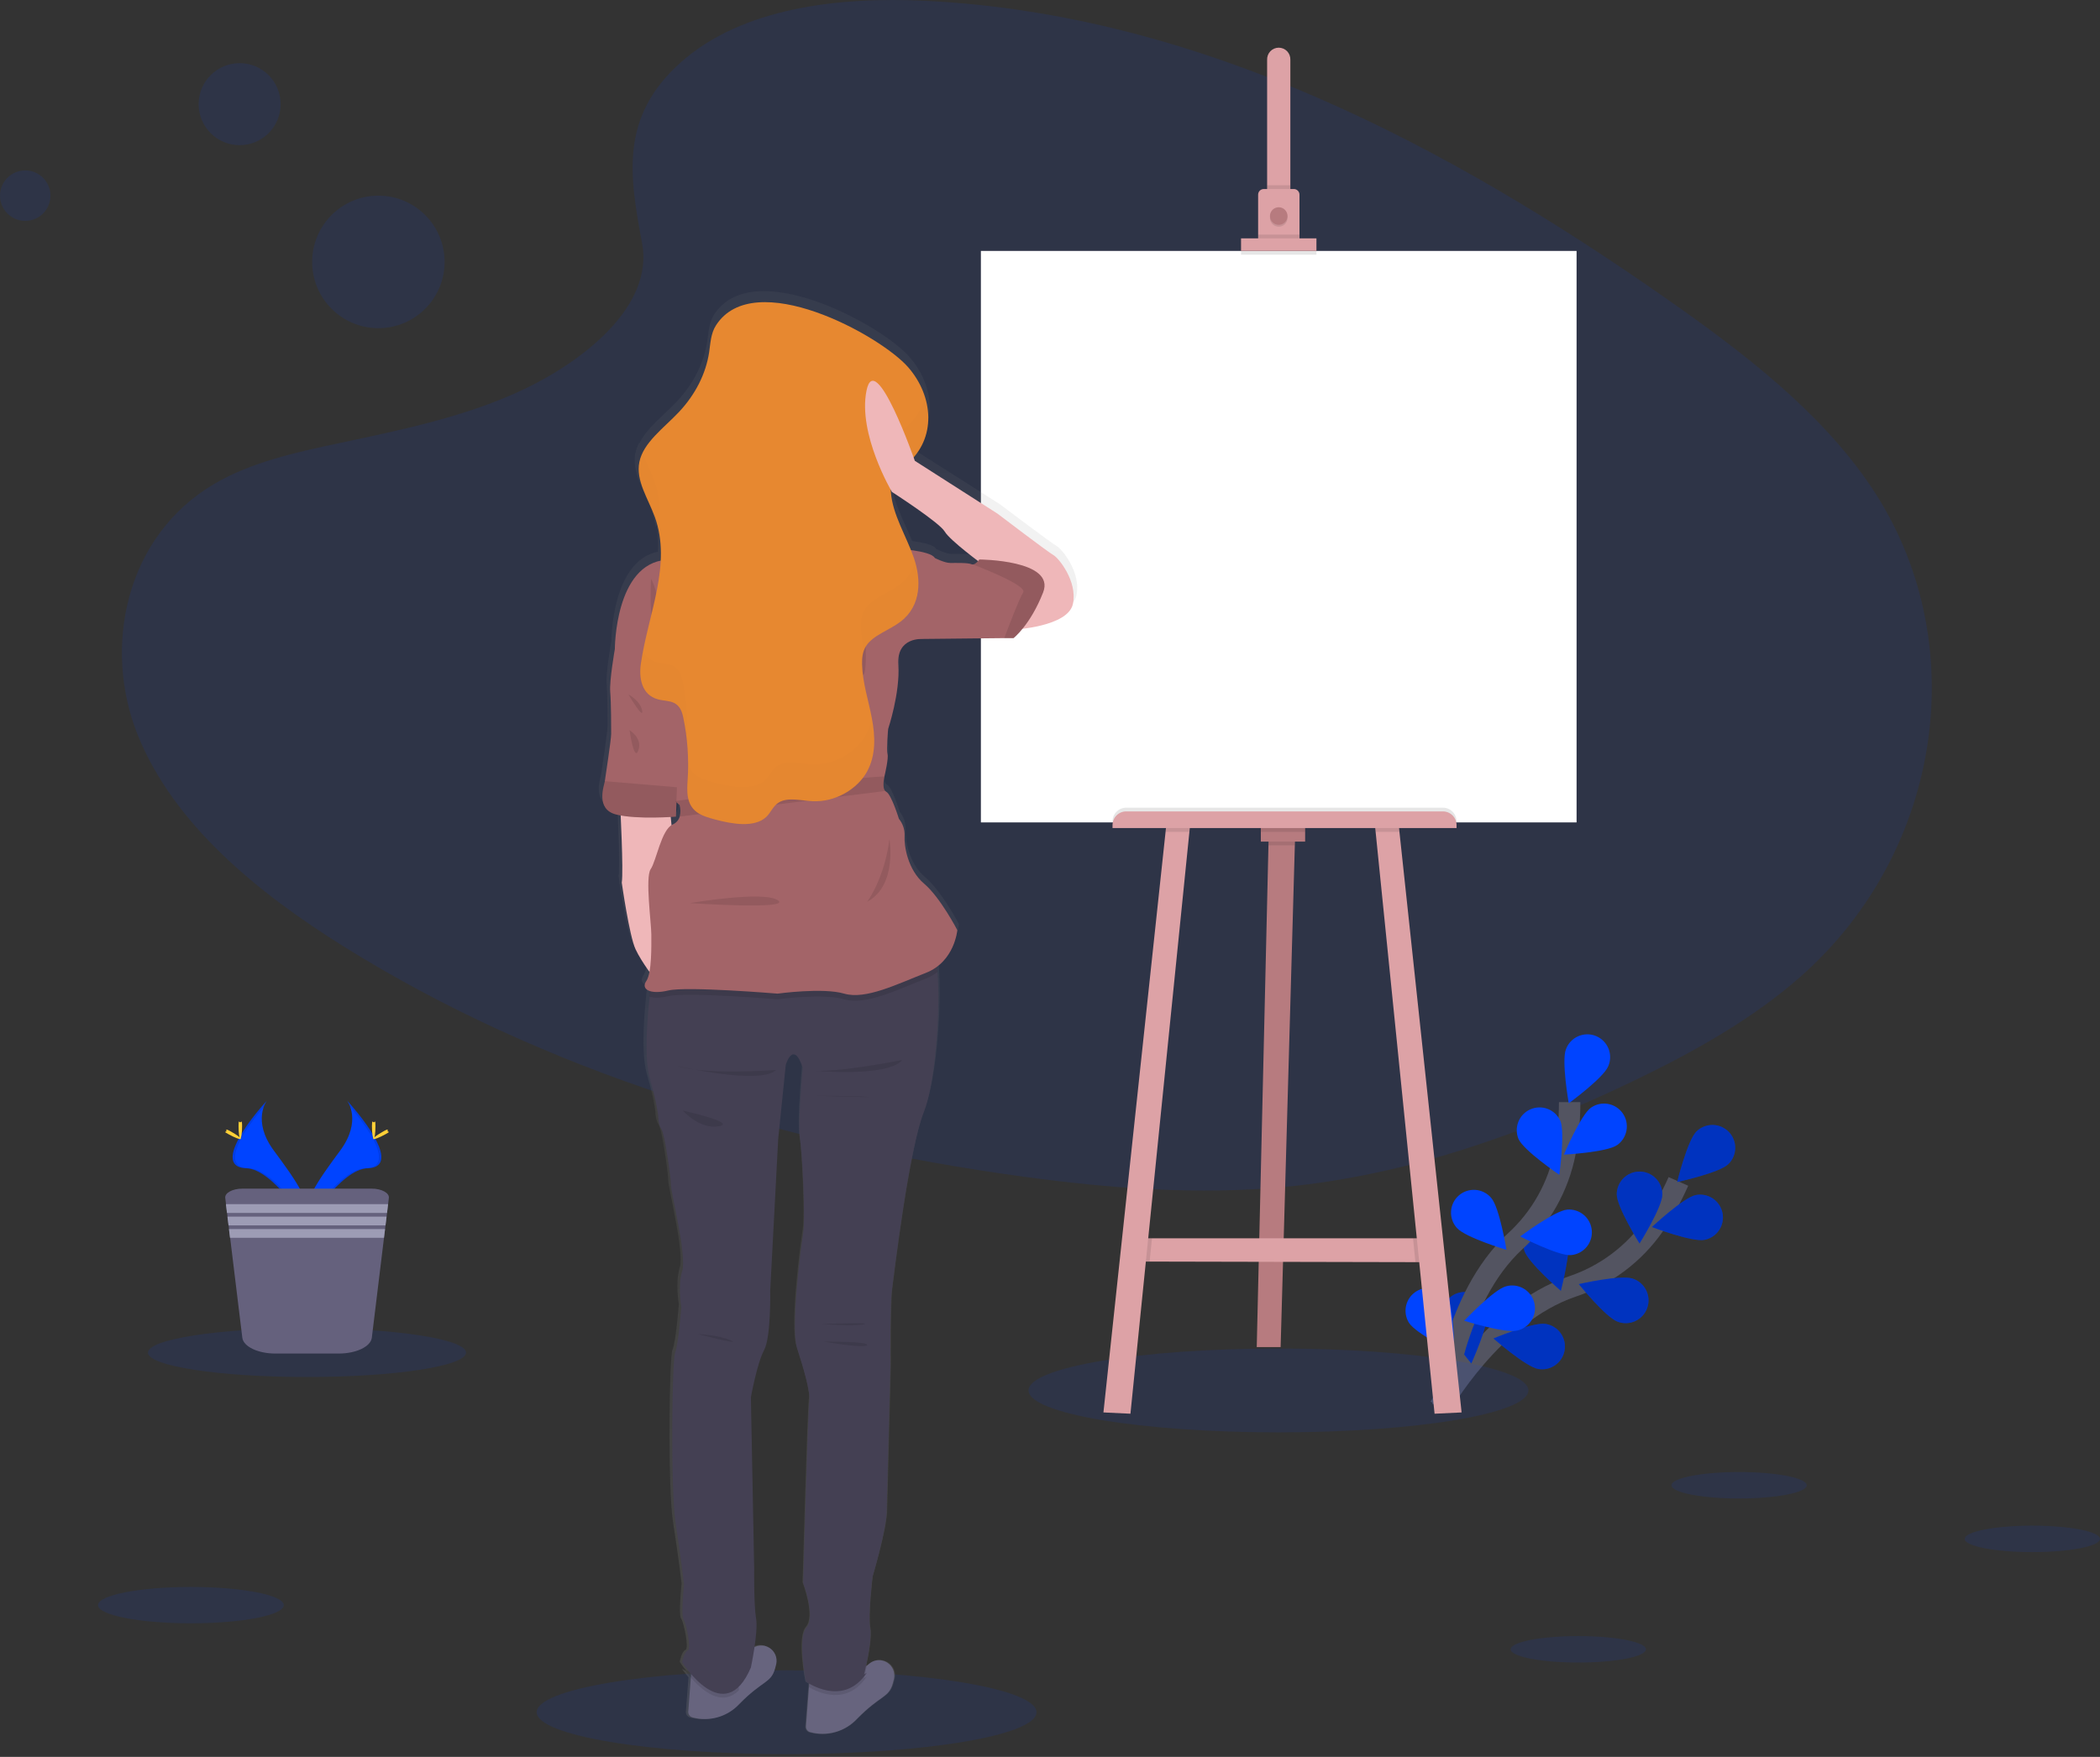 <svg width="196" height="164" viewBox="0 0 196 164" fill="none" xmlns="http://www.w3.org/2000/svg">
<rect x="0" y="0" width="196" height="164" fill="#333333" stroke="none"/>
<path opacity="0.1" d="M63.537 5.824C69.269 0.719 78.265 -0.327 86.454 0.079C112.175 1.359 135.392 13.784 155.476 27.84C162.747 32.927 169.905 38.411 174.623 45.418C184.237 59.683 181.381 79.442 168.023 91.193C163.477 95.191 157.967 98.262 152.311 100.973C142.253 105.803 131.401 109.681 119.986 110.79C111.847 111.576 103.607 110.937 95.513 109.84C72.904 106.765 50.715 99.98 32.109 88.372C23.951 83.281 16.262 76.951 12.899 68.718C9.536 60.486 11.688 50.04 20.019 45.157C23.464 43.141 27.585 42.23 31.617 41.374C37.554 40.115 43.585 38.874 48.942 36.316C54.477 33.673 61.028 28.562 59.929 22.712C58.76 16.442 57.814 10.929 63.537 5.824Z" fill="#0044FF"/>
<path d="M134.391 131.331C134.391 131.331 139.308 122.616 146.711 120.105C149.823 119.071 152.517 117.055 154.387 114.36C155.264 113.073 156.022 111.709 156.651 110.284" stroke="#535461" stroke-width="2" stroke-miterlimit="10"/>
<path d="M161.309 108.672C160.465 109.493 156.535 110.339 156.535 110.339C156.535 110.339 157.498 106.434 158.342 105.615C158.747 105.221 159.292 105.005 159.857 105.013C160.421 105.021 160.959 105.254 161.353 105.659C161.746 106.064 161.963 106.61 161.954 107.175C161.946 107.74 161.714 108.278 161.309 108.672Z" fill="#0044FF"/>
<path d="M159.086 115.738C157.932 115.968 154.18 114.542 154.18 114.542C154.18 114.542 157.112 111.794 158.263 111.558C158.817 111.448 159.392 111.562 159.862 111.876C160.331 112.191 160.657 112.678 160.767 113.233C160.877 113.787 160.763 114.362 160.449 114.832C160.135 115.302 159.647 115.628 159.093 115.738H159.086Z" fill="#0044FF"/>
<path d="M150.992 123.383C149.88 122.991 147.355 119.869 147.355 119.869C147.355 119.869 151.279 118.973 152.385 119.358C152.655 119.445 152.905 119.585 153.12 119.77C153.335 119.955 153.511 120.181 153.638 120.435C153.765 120.689 153.839 120.965 153.858 121.248C153.876 121.531 153.838 121.815 153.745 122.083C153.652 122.351 153.507 122.598 153.317 122.809C153.128 123.021 152.898 123.192 152.642 123.313C152.386 123.434 152.108 123.502 151.824 123.515C151.541 123.527 151.258 123.482 150.992 123.383Z" fill="#0044FF"/>
<path d="M143.566 127.79C142.406 127.593 139.389 124.941 139.389 124.941C139.389 124.941 143.099 123.393 144.259 123.586C144.536 123.629 144.803 123.727 145.043 123.874C145.283 124.021 145.491 124.214 145.656 124.442C145.821 124.67 145.939 124.928 146.004 125.202C146.068 125.476 146.078 125.76 146.032 126.038C145.987 126.315 145.886 126.581 145.737 126.82C145.588 127.058 145.393 127.265 145.164 127.428C144.935 127.591 144.675 127.707 144.401 127.769C144.127 127.831 143.843 127.838 143.566 127.79Z" fill="#0044FF"/>
<path d="M150.896 111.491C150.896 112.669 153.023 116.08 153.023 116.08C153.023 116.08 155.154 112.669 155.154 111.493C155.154 110.928 154.93 110.386 154.53 109.987C154.131 109.587 153.59 109.363 153.025 109.363C152.46 109.363 151.919 109.587 151.52 109.987C151.121 110.386 150.896 110.928 150.896 111.493V111.491Z" fill="#0044FF"/>
<path d="M142.277 116.753C142.63 117.876 145.679 120.495 145.679 120.495C145.679 120.495 146.692 116.602 146.34 115.479C146.171 114.94 145.795 114.49 145.295 114.228C144.795 113.966 144.211 113.914 143.672 114.083C143.133 114.252 142.683 114.628 142.422 115.129C142.16 115.63 142.108 116.214 142.277 116.753Z" fill="#0044FF"/>
<path d="M134.601 123.016C134.758 124.183 137.323 127.281 137.323 127.281C137.323 127.281 138.978 123.615 138.822 122.449C138.746 121.889 138.452 121.382 138.003 121.039C137.554 120.696 136.987 120.546 136.428 120.621C135.868 120.696 135.361 120.991 135.019 121.44C134.676 121.889 134.526 122.456 134.601 123.016Z" fill="#0044FF"/>
<path opacity="0.25" d="M161.309 108.672C160.465 109.493 156.535 110.339 156.535 110.339C156.535 110.339 157.498 106.434 158.342 105.615C158.747 105.221 159.292 105.005 159.857 105.013C160.421 105.021 160.959 105.254 161.353 105.659C161.746 106.064 161.963 106.61 161.954 107.175C161.946 107.74 161.714 108.278 161.309 108.672Z" fill="black"/>
<path opacity="0.25" d="M159.086 115.738C157.932 115.968 154.18 114.542 154.18 114.542C154.18 114.542 157.112 111.794 158.263 111.558C158.817 111.448 159.392 111.562 159.862 111.876C160.331 112.191 160.657 112.678 160.767 113.233C160.877 113.787 160.763 114.362 160.449 114.832C160.135 115.302 159.647 115.628 159.093 115.738H159.086Z" fill="black"/>
<path opacity="0.25" d="M150.992 123.383C149.88 122.991 147.355 119.869 147.355 119.869C147.355 119.869 151.279 118.973 152.385 119.358C152.655 119.445 152.905 119.585 153.12 119.77C153.335 119.955 153.511 120.181 153.638 120.435C153.765 120.689 153.839 120.965 153.858 121.248C153.876 121.531 153.838 121.815 153.745 122.083C153.652 122.351 153.507 122.598 153.317 122.809C153.128 123.021 152.898 123.192 152.642 123.313C152.386 123.434 152.108 123.502 151.824 123.515C151.541 123.527 151.258 123.482 150.992 123.383Z" fill="black"/>
<path opacity="0.25" d="M143.566 127.79C142.406 127.593 139.389 124.941 139.389 124.941C139.389 124.941 143.099 123.393 144.259 123.586C144.536 123.629 144.803 123.727 145.043 123.874C145.283 124.021 145.491 124.214 145.656 124.442C145.821 124.67 145.939 124.928 146.004 125.202C146.068 125.476 146.078 125.76 146.032 126.038C145.987 126.315 145.886 126.581 145.737 126.82C145.588 127.058 145.393 127.265 145.164 127.428C144.935 127.591 144.675 127.707 144.401 127.769C144.127 127.831 143.843 127.838 143.566 127.79Z" fill="black"/>
<path opacity="0.25" d="M150.896 111.491C150.896 112.669 153.023 116.08 153.023 116.08C153.023 116.08 155.154 112.669 155.154 111.493C155.154 110.928 154.93 110.386 154.53 109.987C154.131 109.587 153.59 109.363 153.025 109.363C152.46 109.363 151.919 109.587 151.52 109.987C151.121 110.386 150.896 110.928 150.896 111.493V111.491Z" fill="black"/>
<path opacity="0.25" d="M142.277 116.753C142.63 117.876 145.679 120.495 145.679 120.495C145.679 120.495 146.692 116.602 146.34 115.479C146.171 114.94 145.795 114.49 145.295 114.228C144.795 113.966 144.211 113.914 143.672 114.083C143.133 114.252 142.683 114.628 142.422 115.129C142.16 115.63 142.108 116.214 142.277 116.753Z" fill="black"/>
<path opacity="0.25" d="M134.601 123.016C134.758 124.183 137.323 127.281 137.323 127.281C137.323 127.281 138.978 123.615 138.822 122.449C138.746 121.889 138.452 121.382 138.003 121.039C137.554 120.696 136.987 120.546 136.428 120.621C135.868 120.696 135.361 120.991 135.019 121.44C134.676 121.889 134.526 122.456 134.601 123.016Z" fill="black"/>
<path d="M134.674 131.155C134.674 131.155 135.639 121.192 141.392 115.895C143.818 113.687 145.464 110.752 146.081 107.529C146.364 105.996 146.504 104.44 146.501 102.881" stroke="#535461" stroke-width="2" stroke-miterlimit="10"/>
<path d="M150.105 99.528C149.666 100.62 146.417 102.988 146.417 102.988C146.417 102.988 145.718 99.026 146.158 97.936C146.257 97.67 146.409 97.426 146.604 97.219C146.799 97.013 147.034 96.847 147.294 96.733C147.554 96.618 147.834 96.556 148.118 96.552C148.402 96.547 148.684 96.6 148.948 96.706C149.211 96.812 149.451 96.971 149.652 97.171C149.854 97.371 150.013 97.61 150.121 97.873C150.229 98.136 150.283 98.418 150.281 98.702C150.278 98.987 150.218 99.267 150.105 99.528Z" fill="#0044FF"/>
<path d="M150.935 106.889C149.974 107.566 145.96 107.786 145.96 107.786C145.96 107.786 147.529 104.081 148.485 103.404C148.713 103.243 148.972 103.128 149.244 103.067C149.517 103.006 149.799 102.999 150.075 103.047C150.35 103.095 150.614 103.197 150.85 103.347C151.086 103.496 151.29 103.691 151.451 103.92C151.612 104.149 151.727 104.407 151.788 104.68C151.849 104.953 151.856 105.236 151.808 105.511C151.76 105.787 151.658 106.051 151.508 106.287C151.359 106.523 151.164 106.728 150.935 106.889Z" fill="#0044FF"/>
<path d="M146.633 117.162C145.455 117.26 141.884 115.422 141.884 115.422C141.884 115.422 145.104 113.015 146.268 112.915C146.83 112.867 147.389 113.046 147.82 113.41C148.252 113.775 148.521 114.296 148.568 114.86C148.616 115.423 148.437 115.982 148.073 116.413C147.708 116.845 147.188 117.114 146.625 117.162H146.633Z" fill="#0044FF"/>
<path d="M141.627 124.2C140.489 124.495 136.656 123.289 136.656 123.289C136.656 123.289 139.42 120.37 140.558 120.075C140.831 119.998 141.116 119.977 141.397 120.012C141.678 120.047 141.949 120.138 142.194 120.279C142.44 120.42 142.655 120.609 142.826 120.834C142.998 121.059 143.123 121.317 143.194 121.591C143.266 121.865 143.281 122.151 143.241 122.431C143.2 122.712 143.104 122.981 142.958 123.224C142.812 123.467 142.619 123.678 142.391 123.845C142.162 124.012 141.903 124.132 141.627 124.198V124.2Z" fill="#0044FF"/>
<path d="M141.729 106.325C142.204 107.401 145.532 109.663 145.532 109.663C145.532 109.663 146.099 105.681 145.622 104.605C145.387 104.1 144.962 103.706 144.441 103.51C143.919 103.314 143.341 103.331 142.831 103.557C142.321 103.782 141.92 104.199 141.714 104.718C141.508 105.236 141.514 105.815 141.729 106.329V106.325Z" fill="#0044FF"/>
<path d="M135.981 114.632C136.756 115.516 140.605 116.674 140.605 116.674C140.605 116.674 139.956 112.704 139.179 111.821C138.996 111.605 138.772 111.428 138.52 111.3C138.268 111.172 137.993 111.095 137.711 111.075C137.429 111.054 137.146 111.09 136.878 111.18C136.61 111.27 136.363 111.412 136.151 111.599C135.938 111.785 135.765 112.012 135.642 112.267C135.518 112.521 135.446 112.797 135.43 113.08C135.414 113.362 135.455 113.645 135.549 113.911C135.644 114.178 135.79 114.423 135.981 114.632Z" fill="#0044FF"/>
<path d="M131.499 123.472C132.115 124.475 135.714 126.266 135.714 126.266C135.714 126.266 135.743 122.245 135.125 121.241C134.979 121.003 134.787 120.796 134.561 120.632C134.334 120.467 134.078 120.349 133.806 120.284C133.534 120.219 133.252 120.209 132.976 120.253C132.7 120.297 132.435 120.395 132.197 120.541C131.959 120.688 131.751 120.88 131.587 121.106C131.423 121.333 131.305 121.589 131.24 121.862C131.176 122.134 131.165 122.416 131.209 122.692C131.253 122.968 131.351 123.233 131.497 123.472H131.499Z" fill="#0044FF"/>
<path opacity="0.1" d="M73.415 163.746C86.296 163.746 96.74 161.994 96.74 159.833C96.74 157.671 86.296 155.919 73.415 155.919C60.532 155.919 50.09 157.671 50.09 159.833C50.09 161.994 60.532 163.746 73.415 163.746Z" fill="#0044FF"/>
<path opacity="0.1" d="M119.325 133.708C132.207 133.708 142.65 131.956 142.65 129.794C142.65 127.633 132.207 125.881 119.325 125.881C106.443 125.881 96 127.633 96 129.794C96 131.956 106.443 133.708 119.325 133.708Z" fill="#0044FF"/>
<path d="M120.873 78.15L120.851 78.914L119.525 125.746H117.296L118.389 78.914L118.41 78.033L120.873 78.15Z" fill="#B77B7F"/>
<path d="M133.777 117.823L132.107 117.819L107.299 117.766L105.977 117.764L106.681 115.593H133.601L133.777 117.823Z" fill="#DDA2A6"/>
<path opacity="0.1" d="M120.873 78.15L120.851 78.914H118.389L118.41 78.033L120.873 78.15Z" fill="black"/>
<path d="M121.813 77.006H117.678V78.563H121.813V77.006Z" fill="#B77B7F"/>
<path opacity="0.1" d="M107.519 115.593L107.299 117.766L105.977 117.764L106.681 115.593H107.519Z" fill="black"/>
<path d="M111.08 76.977L111.011 77.652L105.508 131.968L102.987 131.848L108.786 77.652L108.851 77.035L111.08 76.977Z" fill="#DDA2A6"/>
<path opacity="0.1" d="M133.777 117.823L132.107 117.819L131.882 115.593H133.601L133.777 117.823Z" fill="black"/>
<path d="M136.416 131.848L133.893 131.968L128.391 77.652L128.323 76.977L130.55 77.035L130.614 77.652L136.416 131.848Z" fill="#DDA2A6"/>
<path d="M147.147 23.424H91.55V76.77H147.147V23.424Z" fill="white"/>
<path d="M120.433 5.583V18.465H118.265V5.583C118.259 5.436 118.282 5.29 118.334 5.153C118.386 5.016 118.464 4.891 118.566 4.785C118.667 4.679 118.789 4.595 118.923 4.538C119.058 4.48 119.203 4.451 119.349 4.451C119.495 4.451 119.64 4.48 119.775 4.538C119.91 4.595 120.031 4.679 120.132 4.785C120.234 4.891 120.313 5.016 120.364 5.153C120.416 5.29 120.439 5.436 120.433 5.583Z" fill="#DDA2A6"/>
<path opacity="0.1" d="M120.433 17.293H118.263V18.465H120.433V17.293Z" fill="black"/>
<path d="M121.285 18.172V22.425H117.425V18.172C117.425 18.103 117.439 18.034 117.465 17.97C117.491 17.906 117.53 17.847 117.579 17.798C117.628 17.749 117.687 17.71 117.751 17.684C117.815 17.657 117.884 17.644 117.953 17.644H120.761C120.9 17.645 121.033 17.701 121.131 17.8C121.23 17.899 121.285 18.033 121.285 18.172Z" fill="#DDA2A6"/>
<path opacity="0.1" d="M119.348 21.164C119.801 21.164 120.168 20.797 120.168 20.344C120.168 19.89 119.801 19.523 119.348 19.523C118.895 19.523 118.528 19.89 118.528 20.344C118.528 20.797 118.895 21.164 119.348 21.164Z" fill="black"/>
<path d="M119.348 20.988C119.801 20.988 120.168 20.62 120.168 20.167C120.168 19.714 119.801 19.346 119.348 19.346C118.895 19.346 118.528 19.714 118.528 20.167C118.528 20.62 118.895 20.988 119.348 20.988Z" fill="#B77B7F"/>
<path opacity="0.1" d="M121.285 21.899H117.414V22.427H121.285V21.899Z" fill="black"/>
<path opacity="0.1" d="M122.868 22.604H115.83V23.778H122.868V22.604Z" fill="black"/>
<path d="M122.868 22.25H115.83V23.424H122.868V22.25Z" fill="#DDA2A6"/>
<path opacity="0.1" d="M105.112 75.395H134.67C135.008 75.395 135.333 75.53 135.572 75.769C135.811 76.009 135.945 76.333 135.945 76.672V76.951H103.836V76.672C103.836 76.333 103.971 76.009 104.21 75.769C104.449 75.53 104.773 75.395 105.112 75.395Z" fill="black"/>
<path opacity="0.1" d="M108.851 77.035L111.08 76.977L111.011 77.652H108.786L108.851 77.035Z" fill="black"/>
<path opacity="0.1" d="M121.813 77.006H117.678V77.652H121.813V77.006Z" fill="black"/>
<path opacity="0.1" d="M130.614 77.652H128.391L128.323 76.977L130.55 77.035L130.614 77.652Z" fill="black"/>
<path d="M105.112 75.743H134.67C135.008 75.743 135.333 75.878 135.572 76.117C135.811 76.356 135.945 76.681 135.945 77.019V77.298H103.836V77.019C103.836 76.681 103.971 76.356 104.21 76.117C104.449 75.878 104.773 75.743 105.112 75.743Z" fill="#DDA2A6"/>
<path d="M98.631 50.977C98.185 50.741 93.333 47.074 93.333 47.074L85.503 42.104C85.503 42.104 85.462 41.986 85.387 41.784C87.535 39.344 87.066 35.802 84.881 33.312C82.232 30.292 70.263 23.791 66.657 29.352C66.153 30.137 66.135 31.029 66.004 31.893C65.696 33.909 64.703 35.863 63.145 37.508C61.944 38.778 60.369 39.949 59.678 41.386C59.678 41.368 59.664 41.35 59.658 41.331C59.492 41.639 59.371 41.969 59.299 42.312C58.956 44.066 60.133 45.746 60.759 47.453C60.969 48.03 61.122 48.628 61.214 49.235C61.23 49.114 61.244 48.994 61.258 48.872C61.41 49.738 61.462 50.618 61.413 51.495C57.066 52.381 57.065 59.82 57.065 59.82C57.065 59.82 56.529 62.777 56.619 63.843C56.709 64.909 56.708 67.214 56.708 67.77C56.708 68.326 56.172 71.791 56.119 72.207C56.119 72.213 56.119 72.219 56.119 72.225C56.04 72.68 55.226 74.876 57.194 75.367C57.331 75.402 57.477 75.431 57.628 75.459C57.712 77.236 57.865 80.956 57.73 81.785C57.73 81.785 58.446 86.784 59.04 88.054C59.416 88.799 59.856 89.51 60.355 90.178C60.312 90.483 60.209 90.776 60.053 91.04C59.749 91.478 59.906 91.838 60.414 91.993C60.396 92.144 60.377 92.315 60.355 92.507C60.137 94.435 59.811 98.268 60.365 100.21C61.124 102.872 61.169 103.759 61.169 103.759C61.169 103.759 61.169 104.557 61.483 105C61.797 105.444 62.376 109.571 62.376 110.237C62.376 110.902 63.895 116.891 63.447 118.31C63 119.73 63.359 121.727 63.359 121.727C63.359 121.727 63.09 125.231 62.77 125.985C62.45 126.739 62.323 138.895 62.813 142.044C63.304 145.193 63.618 147.811 63.618 147.811C63.618 147.811 63.306 150.695 63.573 151.093C63.84 151.492 64.332 153.889 63.975 154.021C63.618 154.152 63.439 155.13 63.439 155.13C63.628 155.417 63.832 155.695 64.049 155.961C63.912 155.913 63.778 155.856 63.647 155.79C63.788 155.986 64 156.265 64.261 156.575L64.016 159.766C64.006 159.89 64.04 160.014 64.111 160.117C64.183 160.219 64.288 160.293 64.409 160.325C65.192 160.538 66.019 160.535 66.8 160.315C67.582 160.095 68.289 159.667 68.847 159.077C71.08 156.815 71.839 157.125 72.241 155.751C72.284 155.603 72.322 155.458 72.353 155.321C72.641 154.095 71.337 153.184 70.299 153.707C70.442 152.737 70.554 151.635 70.446 151.013C70.222 149.727 70.267 146.356 70.267 146.356L69.955 130.207C69.955 130.207 70.534 127.012 71.205 125.771C71.876 124.53 71.794 120.181 71.794 120.181L72.553 105.896L73.267 98.931C73.267 98.931 73.981 96.536 74.874 99.198C74.874 99.198 74.384 104.564 74.607 105.852C74.831 107.14 75.143 113.394 74.919 114.768C74.696 116.143 73.715 123.686 74.331 125.593C74.947 127.499 75.633 129.81 75.496 130.566C75.359 131.322 74.907 147.689 74.907 147.689C74.907 147.689 76.114 150.83 75.222 151.859C74.329 152.888 75.176 156.964 75.176 156.964C75.176 156.964 75.284 157.041 75.469 157.147L75.443 157.486L75.163 161.156C75.153 161.281 75.186 161.405 75.258 161.507C75.329 161.61 75.435 161.684 75.555 161.717C76.338 161.931 77.165 161.927 77.947 161.707C78.728 161.487 79.436 161.059 79.993 160.469C82.226 158.205 82.985 158.517 83.388 157.141C83.431 156.993 83.468 156.85 83.501 156.711C83.815 155.374 82.226 154.404 81.163 155.277L81.11 155.323C81.054 155.37 80.996 155.414 80.935 155.454C80.907 155.475 80.877 155.494 80.847 155.511C81.07 154.498 81.396 152.762 81.239 151.949C81.015 150.752 81.461 147.116 81.461 147.116C81.461 147.116 82.756 142.767 82.801 141.029L83.158 127.189C83.158 127.189 83.115 121.554 83.293 120.179C83.472 118.805 84.9 106.915 86.329 103.365C87.425 100.647 87.916 93.713 87.626 90.196C87.61 90.023 87.594 89.856 87.575 89.701C89.327 88.407 89.501 86.256 89.501 86.256C89.501 86.256 87.892 83.181 86.344 81.879C84.796 80.577 84.463 78.339 84.518 77.387C84.544 76.807 84.353 76.237 83.982 75.791C83.982 75.791 83.268 73.484 82.791 73.248C82.752 73.228 82.717 73.201 82.687 73.169C82.363 72.822 82.612 71.828 82.612 71.828V71.797C82.669 71.567 83.005 70.079 82.905 69.698C82.785 69.286 82.964 67.332 82.964 67.332C82.964 67.332 84.096 63.961 83.917 61.299C83.739 58.636 86.24 58.874 86.24 58.874L93.965 58.793H94.844C95.154 58.53 95.437 58.237 95.69 57.918C97.161 57.743 100.138 57.187 100.471 55.562C100.924 53.404 99.078 51.215 98.631 50.977ZM62.843 75.59L62.896 74.237C63.078 74.395 63.2 74.495 63.2 74.495C63.298 74.849 63.303 75.222 63.214 75.579C63.166 75.746 63.081 75.9 62.965 76.03C62.849 76.16 62.705 76.262 62.545 76.329C62.507 76.345 62.471 76.364 62.437 76.385L62.362 75.622L62.843 75.59ZM90.861 51.833C90.533 51.686 89.431 51.715 88.864 51.715C88.297 51.715 87.376 51.242 87.376 51.242C87.18 50.859 86.095 50.631 85.13 50.502C84.396 48.691 83.364 46.926 83.225 45.04C83.225 44.971 83.225 44.902 83.215 44.833L83.327 45.03C83.327 45.03 87.824 47.9 88.33 48.76C88.722 49.416 90.612 50.881 91.487 51.536C91.366 51.694 91.198 51.807 91.006 51.858C90.956 51.864 90.906 51.855 90.861 51.833Z" fill="url(#paint0_linear)"/>
<path d="M83.435 156.722C83.401 156.86 83.366 157.003 83.323 157.149C82.93 158.523 82.179 158.205 79.987 160.449C79.441 161.035 78.746 161.46 77.975 161.679C77.205 161.897 76.39 161.901 75.618 161.69C75.497 161.658 75.392 161.585 75.32 161.483C75.248 161.381 75.215 161.257 75.225 161.132L75.502 157.492L75.634 155.741C75.634 155.741 79.134 156.722 80.915 155.476C80.975 155.435 81.033 155.391 81.088 155.344C81.102 155.332 81.115 155.319 81.127 155.305C81.357 155.114 81.641 155.001 81.939 154.98C82.237 154.959 82.534 155.031 82.788 155.188C83.042 155.344 83.241 155.576 83.357 155.851C83.473 156.126 83.5 156.431 83.435 156.722Z" fill="#67647E"/>
<path d="M72.447 155.348C72.414 155.485 72.379 155.629 72.335 155.774C71.943 157.148 71.192 156.83 69 159.074C68.454 159.66 67.758 160.085 66.988 160.304C66.218 160.523 65.403 160.527 64.63 160.315C64.51 160.283 64.404 160.21 64.333 160.108C64.261 160.006 64.227 159.882 64.238 159.758L64.515 156.118L64.646 154.366C64.646 154.366 68.146 155.348 69.928 154.101C69.988 154.06 70.045 154.016 70.101 153.97C70.114 153.957 70.127 153.944 70.14 153.93C70.37 153.74 70.653 153.626 70.951 153.605C71.249 153.584 71.546 153.657 71.8 153.813C72.055 153.969 72.254 154.201 72.37 154.477C72.486 154.752 72.513 155.057 72.447 155.348Z" fill="#67647E"/>
<path opacity="0.1" d="M68.831 155.893L68.972 157.786C66.963 159.795 64.571 156.804 63.871 155.823C65.713 156.773 68.831 155.893 68.831 155.893Z" fill="black"/>
<path opacity="0.1" d="M80.641 156.663L80.904 156.489C79.069 159.281 76.344 157.993 75.494 157.492L75.626 155.741C75.626 155.741 79.126 156.722 80.907 155.476C80.768 156.159 80.641 156.663 80.641 156.663Z" fill="black"/>
<path d="M86.229 103.803C84.82 107.323 83.413 119.117 83.237 120.492C83.06 121.866 83.105 127.446 83.105 127.446L82.752 141.168C82.707 142.886 81.431 147.2 81.431 147.2C81.431 147.2 80.992 150.809 81.212 151.996C81.431 153.184 80.641 156.316 80.641 156.316L80.904 156.139C78.704 159.477 75.229 156.976 75.229 156.976C75.229 156.976 74.394 152.927 75.275 151.914C76.155 150.901 74.966 147.777 74.966 147.777C74.966 147.777 75.406 131.536 75.537 130.788C75.669 130.04 75.01 127.75 74.394 125.858C73.777 123.965 74.747 116.482 74.966 115.118C75.186 113.753 74.878 107.547 74.658 106.271C74.439 104.994 74.921 99.668 74.921 99.668C74.042 97.027 73.338 99.404 73.338 99.404L72.633 106.314L71.886 120.488C71.886 120.488 71.974 124.807 71.315 126.034C70.656 127.261 70.083 130.434 70.083 130.434L70.391 146.458C70.391 146.458 70.348 149.795 70.567 151.078C70.787 152.36 70.083 155.656 70.083 155.656C67.621 161.462 63.665 155.167 63.665 155.167C63.665 155.167 63.842 154.199 64.193 154.068C64.544 153.936 64.061 151.559 63.8 151.162C63.539 150.765 63.843 147.905 63.843 147.905C63.843 147.905 63.535 145.309 63.059 142.183C62.582 139.058 62.708 126.998 63.016 126.25C63.324 125.502 63.587 122.025 63.587 122.025C63.587 122.025 63.235 120.044 63.675 118.634C64.114 117.224 62.619 111.285 62.619 110.623C62.619 109.962 62.048 105.87 61.74 105.43C61.432 104.99 61.432 104.197 61.432 104.197C61.432 104.197 61.389 103.318 60.647 100.677C60.102 98.749 60.424 94.948 60.638 93.033C60.714 92.324 60.781 91.873 60.781 91.873C60.781 91.873 86.007 87.779 87.013 88.704C87.249 88.922 87.406 89.67 87.498 90.736C87.798 94.223 87.304 101.115 86.229 103.803Z" fill="#444053"/>
<path opacity="0.1" d="M76.681 123.593C76.799 123.593 79.585 123.829 80.605 123.623C81.626 123.417 76.681 123.593 76.681 123.593Z" fill="black"/>
<path opacity="0.1" d="M76.887 125.237C76.887 125.237 80.735 125.912 80.931 125.561C81.127 125.209 76.887 125.237 76.887 125.237Z" fill="black"/>
<path opacity="0.1" d="M65.129 124.532C65.129 124.532 67.122 124.621 68.207 125.121C69.292 125.622 65.129 124.532 65.129 124.532Z" fill="black"/>
<path d="M57.885 75.178C57.885 75.178 58.206 81.31 58.032 82.396C58.032 82.396 58.734 87.355 59.321 88.616C59.907 89.876 61.169 91.463 61.169 91.463L62.9 79.289L62.488 75.119L57.885 75.178Z" fill="#EFB7B9"/>
<path d="M76.065 47.242C79.806 47.242 82.838 44.208 82.838 40.465C82.838 36.721 79.806 33.687 76.065 33.687C72.325 33.687 69.292 36.721 69.292 40.465C69.292 44.208 72.325 47.242 76.065 47.242Z" fill="#EFB7B9"/>
<path d="M72.547 43.632C72.547 43.632 70.436 47.771 68.325 49.706C66.214 51.642 80.992 53.843 81.343 53.843C81.694 53.843 78.704 45.041 79.232 43.979C79.76 42.917 72.547 43.632 72.547 43.632Z" fill="#EFB7B9"/>
<path opacity="0.1" d="M87.502 90.736C87.17 90.989 86.804 91.194 86.415 91.345C83.719 92.401 80.786 93.868 78.792 93.283C76.799 92.698 72.577 93.283 72.577 93.283C72.577 93.283 64.071 92.578 62.374 92.988C61.601 93.175 61 93.167 60.608 93.033C60.685 92.324 60.751 91.873 60.751 91.873C60.751 91.873 86.007 87.779 87.013 88.704C87.253 88.922 87.406 89.67 87.502 90.736Z" fill="black"/>
<path d="M89.348 86.825C89.348 86.825 89.115 89.76 86.415 90.816C83.715 91.873 80.786 93.339 78.792 92.754C76.799 92.169 72.577 92.754 72.577 92.754C72.577 92.754 64.071 92.049 62.374 92.46C60.677 92.87 59.792 92.344 60.32 91.58C60.847 90.816 60.791 88.293 60.791 87.237C60.791 86.181 60.202 81.897 60.73 81.133C61.258 80.369 61.726 77.436 62.782 76.964C62.941 76.898 63.082 76.796 63.196 76.667C63.31 76.538 63.394 76.386 63.441 76.22C63.529 75.867 63.524 75.497 63.428 75.146C63.428 75.146 63.249 74.999 63.004 74.781C62.382 74.225 61.33 73.195 61.668 72.857C62.136 72.386 61.668 69.335 61.668 69.335C61.668 69.335 60.553 66.988 60.965 66.109C61.377 65.229 57.386 60.592 57.386 60.592C57.386 60.592 57.386 52.612 62.195 52.259C62.195 52.259 65.598 52.377 66.008 50.851C66.418 49.325 69.115 48.444 69.115 48.444L75.274 49.795C75.274 49.795 80.727 50.973 81.726 50.264C82.724 49.555 83.492 51.202 83.492 51.202C83.492 51.202 86.892 51.379 87.243 52.084C87.594 52.789 86.13 59.653 86.13 59.653C86.13 59.653 83.666 59.419 83.843 62.06C84.019 64.701 82.893 68.047 82.893 68.047C82.893 68.047 82.716 69.983 82.834 70.393C82.944 70.772 82.603 72.248 82.548 72.476V72.505C82.548 72.505 82.302 73.487 82.62 73.837C82.65 73.868 82.684 73.895 82.722 73.915C83.193 74.149 83.9 76.438 83.9 76.438C84.266 76.883 84.454 77.447 84.427 78.023C84.371 78.963 84.722 81.192 86.246 82.484C87.771 83.775 89.348 86.825 89.348 86.825Z" fill="#A36468"/>
<path d="M63.192 73.234V73.483L63.086 76.232C63.086 76.232 59.478 76.524 57.514 76.035C55.55 75.547 56.376 73.365 56.454 72.914C56.455 72.908 56.455 72.902 56.454 72.896C56.511 72.484 57.043 69.052 57.043 68.494C57.043 67.936 57.043 65.647 56.955 64.591C56.866 63.535 57.386 60.591 57.386 60.591L57.767 60.124L61.899 61.709L63.192 73.234Z" fill="#A36468"/>
<path opacity="0.1" d="M63.182 73.489L63.076 76.238C63.076 76.238 59.468 76.531 57.504 76.042C55.54 75.553 56.366 73.371 56.445 72.92L63.182 73.489Z" fill="black"/>
<path opacity="0.1" d="M63.441 76.222C63.529 75.869 63.524 75.499 63.428 75.148C63.428 75.148 63.249 75.001 63.004 74.783C66.11 74.349 78.41 72.661 82.552 72.476V72.505C82.552 72.505 82.306 73.487 82.624 73.837L63.441 76.222Z" fill="black"/>
<path opacity="0.1" d="M83.015 78.339C83.015 78.339 83.778 82.658 80.933 84.178C80.931 84.186 82.546 82.044 83.015 78.339Z" fill="black"/>
<path opacity="0.1" d="M64.395 84.302C64.395 84.302 71.262 83.124 72.606 84.038C73.95 84.954 64.395 84.302 64.395 84.302Z" fill="black"/>
<path opacity="0.1" d="M80.641 57.57C80.641 57.57 79.585 61.913 80.376 62.91C81.166 63.908 80.641 57.57 80.641 57.57Z" fill="black"/>
<path opacity="0.1" d="M60.759 54.02C60.759 54.02 61.726 55.634 61.14 57.307C60.553 58.98 60.759 54.02 60.759 54.02Z" fill="black"/>
<path opacity="0.1" d="M58.76 68.165C58.76 68.165 59.992 68.897 59.582 70.042C59.172 71.186 58.76 68.165 58.76 68.165Z" fill="black"/>
<path opacity="0.1" d="M58.648 64.819C58.648 64.819 59.79 65.435 59.937 66.344C60.084 67.254 58.648 64.819 58.648 64.819Z" fill="black"/>
<path opacity="0.1" d="M75.596 99.913C75.596 99.913 82.781 100.647 84.217 98.945C84.217 98.955 77.737 100.237 75.596 99.913Z" fill="black"/>
<path opacity="0.1" d="M63.192 99.502C63.192 99.502 70.905 101.323 72.43 99.883C72.43 99.883 65.802 100.382 63.192 99.502Z" fill="black"/>
<path opacity="0.1" d="M76.154 102.292C76.154 102.292 79.379 102.292 80.874 102.381C82.369 102.469 76.154 102.292 76.154 102.292Z" fill="black"/>
<path opacity="0.1" d="M63.72 103.667C63.72 103.667 65.303 105.458 67.093 105.136C68.882 104.814 63.72 103.667 63.72 103.667Z" fill="black"/>
<path d="M66.83 30.363C66.333 31.134 66.316 32.028 66.186 32.884C65.884 34.885 64.905 36.822 63.373 38.456C61.966 39.952 60.037 41.309 59.672 43.137C59.327 44.872 60.498 46.543 61.112 48.242C62.731 52.697 60.471 57.37 59.812 61.968C59.629 63.238 59.849 64.862 61.413 65.284C61.901 65.418 62.46 65.4 62.9 65.612C63.488 65.895 63.669 66.482 63.777 67.01C64.17 68.899 64.306 70.833 64.181 72.759C64.11 73.839 64.032 75.082 65.052 75.824C65.515 76.163 66.139 76.336 66.742 76.499C68.348 76.933 70.426 77.284 71.509 76.265C71.965 75.839 72.135 75.239 72.702 74.901C73.552 74.396 74.757 74.738 75.826 74.791C78.021 74.901 80.038 73.613 80.904 72.06C81.769 70.507 81.689 68.722 81.374 67.047C81.061 65.372 80.499 63.709 80.46 62.009C80.447 61.42 80.499 60.821 80.837 60.299C81.49 59.288 83.011 58.828 84.051 58.033C85.999 56.541 85.993 54.096 85.285 52.051C84.577 50.005 83.305 48.043 83.148 45.929C83.078 45.417 83.18 44.898 83.437 44.45C83.715 44.02 84.202 43.698 84.614 43.343C87.457 40.94 87.121 36.993 84.771 34.291C82.169 31.297 70.381 24.848 66.83 30.363Z" fill="#E78830"/>
<g opacity="0.1">
<path opacity="0.1" d="M61.473 50.091C61.695 48.307 61.654 46.538 61.024 44.8C60.714 43.948 60.265 43.102 59.937 42.248C59.773 42.556 59.654 42.887 59.584 43.229C59.239 44.965 60.41 46.636 61.024 48.334C61.231 48.904 61.381 49.492 61.473 50.091Z" fill="black"/>
<path opacity="0.1" d="M64.093 69.317C64.218 67.391 64.082 65.458 63.691 63.568C63.581 63.04 63.4 62.455 62.812 62.172C62.372 61.96 61.813 61.976 61.324 61.844C61.024 61.772 60.744 61.633 60.506 61.436C60.268 61.239 60.078 60.991 59.951 60.709C59.861 61.157 59.782 61.603 59.717 62.05C59.535 63.321 59.755 64.945 61.318 65.367C61.807 65.498 62.366 65.481 62.806 65.693C63.394 65.975 63.575 66.562 63.685 67.091C63.865 67.967 63.99 68.853 64.061 69.745C64.075 69.6 64.083 69.458 64.093 69.317Z" fill="black"/>
<path opacity="0.1" d="M80.817 68.62C79.95 70.179 77.933 71.461 75.737 71.351C74.668 71.296 73.463 70.959 72.616 71.461C72.049 71.797 71.876 72.4 71.421 72.826C70.338 73.837 68.26 73.493 66.653 73.059C66.051 72.894 65.429 72.724 64.964 72.384C64.521 72.058 64.222 71.572 64.13 71.029C64.142 71.632 64.13 72.237 64.093 72.84C64.022 73.919 63.944 75.162 64.964 75.906C65.429 76.244 66.051 76.417 66.653 76.58C68.26 77.014 70.338 77.365 71.421 76.346C71.876 75.92 72.049 75.319 72.616 74.972C73.463 74.467 74.668 74.809 75.737 74.862C77.933 74.972 79.95 73.684 80.817 72.131C81.649 70.631 81.612 68.934 81.322 67.314C81.212 67.77 81.043 68.209 80.817 68.62Z" fill="black"/>
<path opacity="0.1" d="M84.534 39.911C84.114 40.264 83.627 40.589 83.356 41.019C83.099 41.466 82.998 41.986 83.068 42.497C83.125 43.139 83.261 43.773 83.472 44.382C83.799 44.033 84.157 43.715 84.541 43.431C86.464 41.808 86.931 39.477 86.307 37.302C85.978 38.324 85.362 39.229 84.534 39.911Z" fill="black"/>
<path opacity="0.1" d="M83.963 54.592C82.925 55.387 81.402 55.848 80.751 56.859C80.411 57.382 80.358 57.984 80.372 58.568C80.396 59.254 80.48 59.937 80.623 60.609C80.66 60.53 80.703 60.453 80.751 60.38C81.402 59.369 82.925 58.909 83.963 58.114C85.742 56.751 85.891 54.596 85.365 52.673C85.099 53.438 84.61 54.106 83.963 54.592Z" fill="black"/>
</g>
<path d="M94.626 58.773C94.626 58.773 99.7 58.51 100.14 56.368C100.579 54.226 98.766 52.049 98.323 51.819C97.879 51.589 93.096 47.945 93.096 47.945L85.385 43.017C85.385 43.017 81.69 32.414 80.872 36.473C80.054 40.531 83.248 45.921 83.248 45.921C83.248 45.921 87.675 48.768 88.173 49.618C88.671 50.468 91.722 52.699 91.722 52.699L94.626 58.773Z" fill="#EFB7B9"/>
<path d="M97.354 55.31C96.153 58.363 94.597 59.567 94.597 59.567H93.732L86.125 59.645L85.248 57.248L86.48 52.053L87.241 52.084C87.241 52.084 88.152 52.553 88.707 52.553C89.262 52.553 90.351 52.524 90.669 52.669C90.713 52.691 90.763 52.699 90.812 52.691C91.101 52.661 91.401 52.229 91.401 52.229C91.401 52.229 98.556 52.259 97.354 55.31Z" fill="#A36468"/>
<path opacity="0.1" d="M97.353 55.31C96.153 58.363 94.597 59.567 94.597 59.567H93.731C94.183 58.357 95.134 55.876 95.497 55.302C95.853 54.76 92.666 53.411 90.802 52.683C91.091 52.654 91.391 52.222 91.391 52.222C91.391 52.222 98.556 52.259 97.353 55.31Z" fill="black"/>
<path opacity="0.1" d="M17.82 151.533C22.607 151.533 26.488 150.773 26.488 149.837C26.488 148.9 22.607 148.14 17.82 148.14C13.032 148.14 9.151 148.9 9.151 149.837C9.151 150.773 13.032 151.533 17.82 151.533Z" fill="#0044FF"/>
<path opacity="0.1" d="M162.317 139.882C165.804 139.882 168.631 139.329 168.631 138.647C168.631 137.965 165.804 137.412 162.317 137.412C158.83 137.412 156.003 137.965 156.003 138.647C156.003 139.329 158.83 139.882 162.317 139.882Z" fill="#0044FF"/>
<path opacity="0.1" d="M189.686 144.887C193.173 144.887 196 144.334 196 143.652C196 142.97 193.173 142.417 189.686 142.417C186.199 142.417 183.372 142.97 183.372 143.652C183.372 144.334 186.199 144.887 189.686 144.887Z" fill="#0044FF"/>
<path opacity="0.1" d="M147.307 155.195C150.795 155.195 153.621 154.642 153.621 153.96C153.621 153.278 150.795 152.725 147.307 152.725C143.82 152.725 140.994 153.278 140.994 153.96C140.994 154.642 143.82 155.195 147.307 155.195Z" fill="#0044FF"/>
<path d="M32.402 102.746C32.402 102.746 33.823 104.605 31.747 107.409C29.671 110.213 27.962 112.581 28.657 114.33C28.657 114.33 31.786 109.121 34.335 109.049C36.884 108.976 35.206 105.88 32.402 102.746Z" fill="#0044FF"/>
<path opacity="0.1" d="M32.402 102.746C32.527 102.928 32.624 103.126 32.693 103.335C35.179 106.259 36.503 108.986 34.113 109.055C31.888 109.117 29.218 113.101 28.578 114.106C28.599 114.185 28.624 114.261 28.655 114.336C28.655 114.336 31.784 109.127 34.333 109.055C36.882 108.982 35.206 105.88 32.402 102.746Z" fill="black"/>
<path d="M35.041 105.114C35.041 105.768 34.969 106.292 34.878 106.292C34.788 106.292 34.714 105.762 34.714 105.114C34.714 104.466 34.806 104.768 34.896 104.768C34.986 104.768 35.041 104.452 35.041 105.114Z" fill="#FFD037"/>
<path d="M35.948 105.895C35.375 106.208 34.875 106.398 34.831 106.318C34.788 106.237 35.224 105.925 35.791 105.607C36.358 105.289 36.138 105.522 36.183 105.607C36.228 105.691 36.521 105.581 35.948 105.895Z" fill="#FFD037"/>
<path d="M24.905 102.746C24.905 102.746 23.485 104.605 25.561 107.409C27.637 110.213 29.346 112.581 28.657 114.33C28.657 114.33 25.517 109.121 22.967 109.049C20.416 108.976 22.102 105.88 24.905 102.746Z" fill="#0044FF"/>
<path opacity="0.1" d="M24.905 102.746C24.781 102.928 24.683 103.126 24.615 103.335C22.129 106.259 20.805 108.986 23.195 109.055C25.419 109.117 28.1 113.101 28.73 114.106C28.709 114.184 28.684 114.261 28.655 114.336C28.655 114.336 25.516 109.127 22.965 109.055C20.414 108.982 22.102 105.88 24.905 102.746Z" fill="black"/>
<path d="M22.266 105.114C22.266 105.768 22.339 106.292 22.429 106.292C22.519 106.292 22.594 105.762 22.594 105.114C22.594 104.466 22.502 104.768 22.412 104.768C22.321 104.768 22.266 104.452 22.266 105.114Z" fill="#FFD037"/>
<path d="M21.36 105.895C21.935 106.208 22.433 106.398 22.478 106.318C22.523 106.237 22.086 105.925 21.517 105.607C20.948 105.289 21.17 105.522 21.125 105.607C21.079 105.691 20.787 105.581 21.36 105.895Z" fill="#FFD037"/>
<path opacity="0.1" d="M28.653 128.541C36.851 128.541 43.496 127.521 43.496 126.262C43.496 125.003 36.851 123.982 28.653 123.982C20.456 123.982 13.81 125.003 13.81 126.262C13.81 127.521 20.456 128.541 28.653 128.541Z" fill="#0044FF"/>
<path d="M36.293 111.827L36.222 112.416L36.122 113.235L36.081 113.576L35.981 114.397L35.938 114.739L35.838 115.557L34.704 124.872C34.602 125.704 33.244 126.352 31.604 126.352H25.714C24.073 126.352 22.718 125.704 22.616 124.872L21.48 115.555L21.38 114.737L21.338 114.395L21.236 113.574L21.195 113.233L21.095 112.414L21.024 111.825C20.968 111.354 21.701 110.957 22.629 110.957H34.7C35.616 110.959 36.352 111.356 36.293 111.827Z" fill="#65617D"/>
<path d="M36.221 112.406L36.123 113.227H21.183L21.085 112.406H36.221Z" fill="#9D9CB5"/>
<path d="M36.079 113.568L35.981 114.387H21.327L21.227 113.568H36.079Z" fill="#9D9CB5"/>
<path d="M35.938 114.729L35.838 115.548H21.468L21.368 114.729H35.938Z" fill="#9D9CB5"/>
<path opacity="0.1" d="M35.315 30.634C38.729 30.634 41.496 27.865 41.496 24.449C41.496 21.034 38.729 18.265 35.315 18.265C31.902 18.265 29.135 21.034 29.135 24.449C29.135 27.865 31.902 30.634 35.315 30.634Z" fill="#0044FF"/>
<path opacity="0.1" d="M22.366 13.552C24.479 13.552 26.192 11.838 26.192 9.724C26.192 7.609 24.479 5.895 22.366 5.895C20.253 5.895 18.54 7.609 18.54 9.724C18.54 11.838 20.253 13.552 22.366 13.552Z" fill="#0044FF"/>
<path opacity="0.1" d="M2.355 20.62C3.655 20.62 4.709 19.566 4.709 18.264C4.709 16.963 3.655 15.908 2.355 15.908C1.054 15.908 0 16.963 0 18.264C0 19.566 1.054 20.62 2.355 20.62Z" fill="#0044FF"/>
<defs>
<linearGradient id="paint0_linear" x1="78.212" y1="161.867" x2="78.212" y2="27.177" gradientUnits="userSpaceOnUse">
<stop stop-color="#808080" stop-opacity="0.25"/>
<stop offset="0.54" stop-color="#808080" stop-opacity="0.12"/>
<stop offset="1" stop-color="#808080" stop-opacity="0.1"/>
</linearGradient>
</defs>
</svg>
